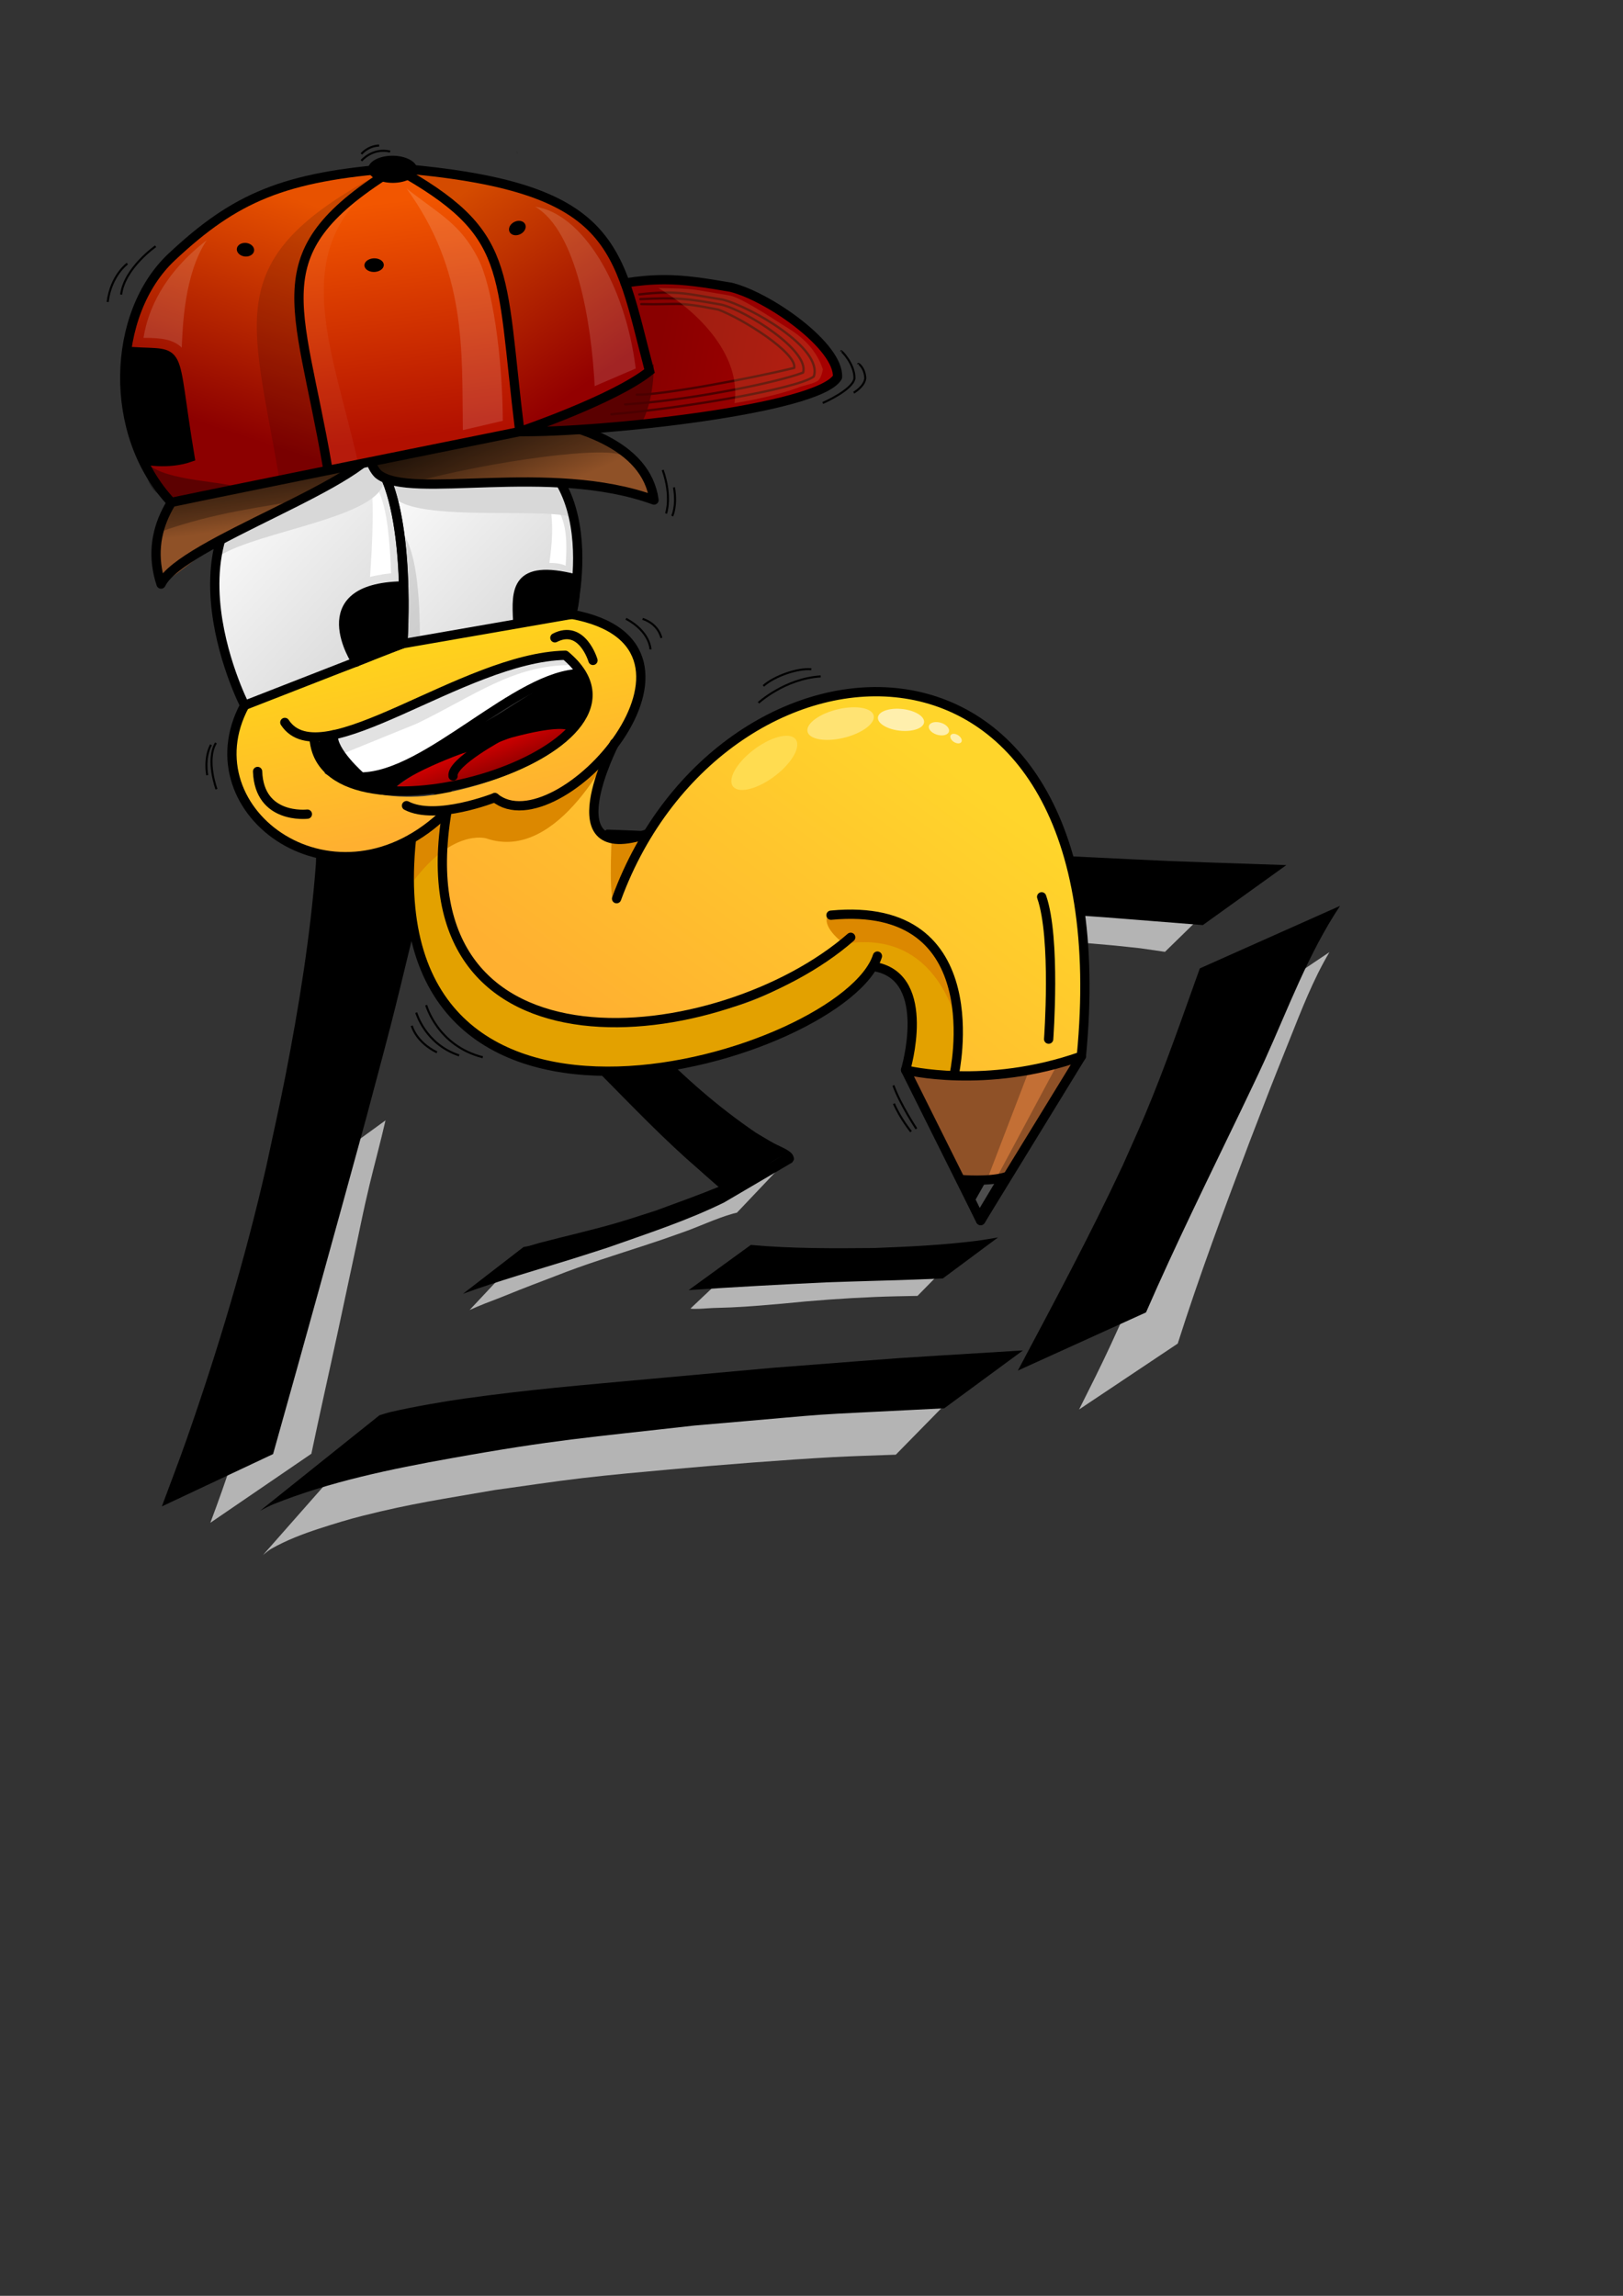 <?xml version="1.0" encoding="UTF-8" standalone="no"?>
<!-- Created with Inkscape (http://www.inkscape.org/) -->

<svg
   xmlns:dc="http://purl.org/dc/elements/1.1/"
   xmlns:cc="http://creativecommons.org/ns#"
   xmlns:rdf="http://www.w3.org/1999/02/22-rdf-syntax-ns#"
   xmlns:svg="http://www.w3.org/2000/svg"
   xmlns="http://www.w3.org/2000/svg"
   xmlns:xlink="http://www.w3.org/1999/xlink"
   xmlns:sodipodi="http://sodipodi.sourceforge.net/DTD/sodipodi-0.dtd"
   xmlns:inkscape="http://www.inkscape.org/namespaces/inkscape"
   width="210mm"
   height="297mm"
   viewBox="0 0 210 297"
   version="1.1"
   id="svg8"
   inkscape:version="0.92.5 (2060ec1f9f, 2020-04-08)"
   sodipodi:docname="diary-worm.svg">
  <rect x="0" y="0" width="210" height="297" fill="#333333" stroke="none"/>
  <defs
     id="defs2">
    <linearGradient
       id="linearGradient1883"
       inkscape:collect="always">
      <stop
         id="stop1879"
         offset="0"
         style="stop-color:#ffb030;stop-opacity:1" />
      <stop
         id="stop1881"
         offset="1"
         style="stop-color:#ffd52b;stop-opacity:1" />
    </linearGradient>
    <linearGradient
       inkscape:collect="always"
       id="linearGradient1456">
      <stop
         style="stop-color:#b20000;stop-opacity:1;"
         offset="0"
         id="stop1452" />
      <stop
         style="stop-color:#890000;stop-opacity:1"
         offset="1"
         id="stop1454" />
    </linearGradient>
    <linearGradient
       id="linearGradient1442"
       inkscape:collect="always">
      <stop
         id="stop1438"
         offset="0"
         style="stop-color:#f25600;stop-opacity:1" />
      <stop
         id="stop1440"
         offset="1"
         style="stop-color:#b21000;stop-opacity:1" />
    </linearGradient>
    <linearGradient
       id="linearGradient1436"
       inkscape:collect="always">
      <stop
         id="stop1432"
         offset="0"
         style="stop-color:#d44b00;stop-opacity:1" />
      <stop
         id="stop1434"
         offset="1"
         style="stop-color:#930000;stop-opacity:1" />
    </linearGradient>
    <linearGradient
       id="linearGradient1413"
       inkscape:collect="always">
      <stop
         id="stop1409"
         offset="0"
         style="stop-color:#2d1a0c;stop-opacity:1" />
      <stop
         id="stop1411"
         offset="1"
         style="stop-color:#8f5127;stop-opacity:1" />
    </linearGradient>
    <linearGradient
       inkscape:collect="always"
       id="linearGradient1354">
      <stop
         style="stop-color:#e85200;stop-opacity:1"
         offset="0"
         id="stop1350" />
      <stop
         style="stop-color:#8c0000;stop-opacity:1"
         offset="1"
         id="stop1352" />
    </linearGradient>
    <linearGradient
       inkscape:collect="always"
       id="linearGradient1322">
      <stop
         style="stop-color:#ffb030;stop-opacity:1"
         offset="0"
         id="stop1318" />
      <stop
         style="stop-color:#ffd21c;stop-opacity:1"
         offset="1"
         id="stop1320" />
    </linearGradient>
    <linearGradient
       inkscape:collect="always"
       id="linearGradient1314">
      <stop
         style="stop-color:#d40000;stop-opacity:1;"
         offset="0"
         id="stop1310" />
      <stop
         style="stop-color:#8c0000;stop-opacity:1"
         offset="1"
         id="stop1312" />
    </linearGradient>
    <linearGradient
       id="linearGradient1308"
       inkscape:collect="always">
      <stop
         id="stop1304"
         offset="0"
         style="stop-color:#ffffff;stop-opacity:1" />
      <stop
         id="stop1306"
         offset="1"
         style="stop-color:#dcdcdc;stop-opacity:1" />
    </linearGradient>
    <linearGradient
       inkscape:collect="always"
       id="linearGradient1286">
      <stop
         style="stop-color:#ffffff;stop-opacity:1"
         offset="0"
         id="stop1282" />
      <stop
         style="stop-color:#dcdcdc;stop-opacity:1"
         offset="1"
         id="stop1284" />
    </linearGradient>
    <linearGradient
       inkscape:collect="always"
       xlink:href="#linearGradient1308"
       id="linearGradient1288"
       x1="185.021"
       y1="226.829"
       x2="261.727"
       y2="296.767"
       gradientUnits="userSpaceOnUse" />
    <linearGradient
       inkscape:collect="always"
       xlink:href="#linearGradient1286"
       id="linearGradient1296"
       x1="106.1"
       y1="235.2"
       x2="185.095"
       y2="307.379"
       gradientUnits="userSpaceOnUse" />
    <linearGradient
       inkscape:collect="always"
       xlink:href="#linearGradient1314"
       id="linearGradient1316"
       x1="245.341"
       y1="359.602"
       x2="251.247"
       y2="375.356"
       gradientUnits="userSpaceOnUse" />
    <linearGradient
       inkscape:collect="always"
       xlink:href="#linearGradient1883"
       id="linearGradient1324"
       x1="299.218"
       y1="505.749"
       x2="420.546"
       y2="342.067"
       gradientUnits="userSpaceOnUse" />
    <linearGradient
       inkscape:collect="always"
       xlink:href="#linearGradient1322"
       id="linearGradient1332"
       x1="256.484"
       y1="393.167"
       x2="237.221"
       y2="309.121"
       gradientUnits="userSpaceOnUse" />
    <linearGradient
       inkscape:collect="always"
       xlink:href="#linearGradient1413"
       id="linearGradient1340"
       x1="65.486"
       y1="52.829"
       x2="70.372"
       y2="63.851"
       gradientUnits="userSpaceOnUse" />
    <linearGradient
       inkscape:collect="always"
       xlink:href="#linearGradient1413"
       id="linearGradient1348"
       x1="30.372"
       y1="59.908"
       x2="31.489"
       y2="68.41"
       gradientUnits="userSpaceOnUse" />
    <linearGradient
       inkscape:collect="always"
       xlink:href="#linearGradient1354"
       id="linearGradient1356"
       x1="41.471"
       y1="26.773"
       x2="31.76"
       y2="56.626"
       gradientUnits="userSpaceOnUse" />
    <linearGradient
       inkscape:collect="always"
       xlink:href="#linearGradient1442"
       id="linearGradient1364"
       x1="192.243"
       y1="98.161"
       x2="206.525"
       y2="212.81"
       gradientUnits="userSpaceOnUse" />
    <linearGradient
       inkscape:collect="always"
       xlink:href="#linearGradient1436"
       id="linearGradient1372"
       x1="221.949"
       y1="96.749"
       x2="285.193"
       y2="188.104"
       gradientUnits="userSpaceOnUse" />
    <linearGradient
       inkscape:collect="always"
       xlink:href="#linearGradient1456"
       id="linearGradient1458"
       x1="115.77"
       y1="50.074"
       x2="85.28"
       y2="44.605"
       gradientUnits="userSpaceOnUse" />
  </defs>
  <sodipodi:namedview
     id="base"
     pagecolor="#ffffff"
     bordercolor="#666666"
     borderopacity="1.0"
     inkscape:pageopacity="0.0"
     inkscape:pageshadow="2"
     inkscape:zoom="0.70710678"
     inkscape:cx="112.36523"
     inkscape:cy="561.98773"
     inkscape:document-units="mm"
     inkscape:current-layer="layer9"
     showgrid="false"
     inkscape:window-width="1848"
     inkscape:window-height="1016"
     inkscape:window-x="72"
     inkscape:window-y="27"
     inkscape:window-maximized="1"
     showguides="false" />
  <g
     inkscape:groupmode="layer"
     id="layer9"
     inkscape:label="Console shading">
    <path
       style="fill:#b4b4b4;fill-opacity:1;fill-rule:nonzero;stroke:none;stroke-width:1.2;stroke-linecap:round;stroke-linejoin:round;stroke-miterlimit:4;stroke-dasharray:none;stroke-opacity:0.584"
       id="path5087"
       d="m 66.089,163.789 c 1.591,-0.222 3.116,-0.786 4.64,-1.269 3.657,-1.16 0.922,-0.276 4.949,-1.592 4.001,-1.36 8.025,-2.662 11.988,-4.131 2.068,-0.767 2.722,-1.055 4.705,-1.872 1.992,-0.807 3.877,-1.853 5.856,-2.688 0.73,-0.308 0.967,-0.377 1.682,-0.62 0.203,-0.06 0.406,-0.121 0.609,-0.181 0,0 -5.17,5.447 -5.17,5.447 v 0 c -0.167,0.039 -0.335,0.078 -0.502,0.116 -2.306,0.662 -4.464,1.726 -6.731,2.504 -2.057,0.726 -2.24,0.802 -4.403,1.514 -4,1.316 -8.034,2.542 -11.949,4.101 -0.966,0.369 -1.935,0.734 -2.899,1.108 -3.332,1.293 -1.574,0.635 -4.548,1.802 -0.53,0.208 -1.064,0.403 -1.593,0.613 -0.889,0.354 -1.192,0.492 -1.962,0.83 0,0 5.327,-5.682 5.327,-5.682 z"
       inkscape:connector-curvature="0" />
    <path
       style="fill:#b4b4b4;fill-opacity:1;fill-rule:nonzero;stroke:none;stroke-width:1.2;stroke-linecap:round;stroke-linejoin:round;stroke-miterlimit:4;stroke-dasharray:none;stroke-opacity:0.584"
       id="path5093"
       d="m 95.038,163.894 c 1.298,0.481 2.703,0.632 4.071,0.752 2.762,0.242 2.967,0.183 5.945,0.217 5.069,-0.077 10.135,-0.47 15.163,-1.119 0.911,-0.117 1.817,-0.267 2.725,-0.401 0,0 -4.226,4.3 -4.226,4.3 v 0 c -1.85,0.036 -3.602,0.063 -5.459,0.139 -3.992,0.165 -7.98,0.45 -11.954,0.86 -2.905,0.243 -3.928,0.358 -6.716,0.493 -0.753,0.037 -1.506,0.04 -2.259,0.073 -1.13,0.05 -1.618,0.132 -2.626,0.113 -0.123,-0.002 -0.244,-0.023 -0.367,-0.034 0,0 5.704,-5.395 5.704,-5.395 z"
       inkscape:connector-curvature="0" />
    <path
       style="fill:#b4b4b4;fill-opacity:1;fill-rule:nonzero;stroke:none;stroke-width:1.2;stroke-linecap:round;stroke-linejoin:round;stroke-miterlimit:4;stroke-dasharray:none;stroke-opacity:0.584"
       id="path5119"
       d="m 46.036,187.546 c 0.945,-0.17 1.897,-0.301 2.842,-0.469 1.026,-0.182 2.04,-0.432 3.072,-0.575 3.339,-0.463 7.936,-0.752 11.155,-0.944 2.804,-0.167 5.611,-0.294 8.416,-0.441 14.362,-0.523 28.718,-1.622 42.974,-3.464 3.046,-0.394 6.079,-0.879 9.119,-1.318 0,0 -7.704,7.851 -7.704,7.851 v 0 c -2.714,0.106 -5.43,0.172 -8.142,0.319 -6.26,0.34 -14.899,1.026 -21.055,1.587 -3.808,0.347 -7.617,0.683 -11.414,1.129 -3.753,0.441 -7.489,1.019 -11.234,1.529 -6.669,1.163 -10.747,1.728 -17.134,3.339 -1.89,0.477 -3.755,1.052 -5.609,1.654 -2.122,0.689 -4.275,1.508 -6.225,2.619 -0.384,0.219 -0.707,0.532 -1.061,0.798 0,0 12,-13.613 12,-13.613 z"
       inkscape:connector-curvature="0" />
    <path
       style="fill:#b4b4b4;fill-opacity:1;fill-rule:nonzero;stroke:none;stroke-width:1.2;stroke-linecap:round;stroke-linejoin:round;stroke-miterlimit:4;stroke-dasharray:none;stroke-opacity:0.584"
       id="path5129"
       d="m 172.015,123.176 c -2.138,3.606 -3.637,7.533 -5.19,11.411 -2.861,7.149 -2.273,5.695 -5.171,13.203 -3.255,8.613 -6.476,17.247 -9.267,26.023 0,0 -12.764,8.525 -12.764,8.525 v 0 c 1.481,-2.961 2.688,-5.329 4.105,-8.385 2.91,-6.277 5.554,-12.678 7.714,-19.255 0.671,-2.165 1.388,-4.316 2.012,-6.494 1.403,-4.897 2.443,-9.888 3.42,-14.884 0,0 15.141,-10.144 15.141,-10.144 z"
       inkscape:connector-curvature="0" />
    <path
       style="fill:#b4b4b4;fill-opacity:1;fill-rule:nonzero;stroke:none;stroke-width:1.2;stroke-linecap:round;stroke-linejoin:round;stroke-miterlimit:4;stroke-dasharray:none;stroke-opacity:0.584"
       id="path5135"
       d="m 49.879,144.939 c -0.169,0.71 -0.331,1.422 -0.506,2.13 -0.844,3.413 -1.275,4.887 -2.094,8.509 -0.404,1.787 -0.762,3.584 -1.143,5.376 -1.476,6.934 -0.917,4.316 -2.392,11.189 -1.142,5.309 -2.346,10.605 -3.455,15.922 0,0 -13.072,8.932 -13.072,8.932 v 0 c 2.096,-5.593 4.03,-11.251 5.345,-17.087 1.058,-4.869 1.394,-6.052 2.151,-10.953 0.608,-3.939 1.158,-8.01 0.858,-12.009 -0.036,-0.482 -0.169,-0.953 -0.253,-1.429 0,0 14.562,-10.58 14.562,-10.58 z"
       inkscape:connector-curvature="0" />
    <path
       style="fill:#b4b4b4;fill-opacity:1;fill-rule:nonzero;stroke:none;stroke-width:1.2;stroke-linecap:round;stroke-linejoin:round;stroke-miterlimit:4;stroke-dasharray:none;stroke-opacity:0.584"
       id="path5141"
       d="m 140.012,115.318 c 0.162,0.091 0.316,0.196 0.485,0.272 0.926,0.421 1.654,0.628 2.669,0.918 1.75,0.5 3.596,0.98 5.379,1.313 1.135,0.212 2.282,0.354 3.423,0.531 1.116,0.104 2.232,0.207 3.347,0.311 0,0 -4.578,4.472 -4.578,4.472 v 0 c -1.067,-0.154 -2.134,-0.308 -3.202,-0.463 -1.199,-0.126 -2.397,-0.265 -3.597,-0.378 -3.488,-0.328 -6.989,-0.578 -10.489,-0.705 0,0 6.562,-6.271 6.562,-6.271 z"
       inkscape:connector-curvature="0" />
  </g>
  <g
     inkscape:groupmode="layer"
     id="layer8"
     inkscape:label="Console">
    <path
       style="fill:#000000;fill-opacity:1;fill-rule:nonzero;stroke:none;stroke-width:1.2;stroke-linecap:round;stroke-linejoin:round;stroke-miterlimit:4;stroke-dasharray:none;stroke-opacity:0.584"
       id="path4968"
       d="m 67.734,161.324 c 0.242,-0.048 0.488,-0.082 0.727,-0.143 0.456,-0.118 0.902,-0.276 1.358,-0.396 3.475,-0.911 6.973,-1.686 10.42,-2.712 1.536,-0.457 3.056,-0.968 4.584,-1.452 5.529,-2.041 11.222,-3.992 16.294,-7.053 -2.556,1.46 -5.112,2.918 -7.667,4.379 -0.065,0.037 0.125,-0.126 0.197,-0.106 0.071,0.02 0.18,0.173 0.109,0.193 -0.112,0.032 -0.228,-0.064 -0.322,-0.133 -0.391,-0.288 -0.753,-0.613 -1.12,-0.931 -0.654,-0.566 -1.296,-1.145 -1.944,-1.718 -4.44,-3.833 -8.497,-8.073 -12.615,-12.241 -3.277,-3.317 -2.865,-2.895 -5.964,-5.984 -0.735,-0.713 -1.471,-1.426 -2.206,-2.139 0,0 7.376,-4.475 7.376,-4.475 v 0 c 0.628,0.777 1.256,1.554 1.884,2.332 2.107,2.499 3.154,3.81 5.479,6.245 4.095,4.287 8.576,8.199 13.477,11.543 0.788,0.463 1.564,0.948 2.365,1.389 0.489,0.269 1.819,0.772 2.282,1.314 0.163,0.191 0.271,0.447 0.283,0.697 0.008,0.169 -0.152,0.302 -0.228,0.454 -2.936,1.723 -5.872,3.446 -8.808,5.169 -4.821,2.371 -9.959,4.031 -15.011,5.822 -1.556,0.498 -3.109,1.007 -4.669,1.493 -4.715,1.467 -9.471,2.812 -14.114,4.503 0,0 7.835,-6.049 7.835,-6.049 z"
       inkscape:connector-curvature="0" />
    <path
       style="fill:#000000;fill-opacity:1;fill-rule:nonzero;stroke:none;stroke-width:1.2;stroke-linecap:round;stroke-linejoin:round;stroke-miterlimit:4;stroke-dasharray:none;stroke-opacity:0.584"
       id="path4972"
       d="m 97.149,161.05 c 5.292,0.487 10.618,0.448 15.926,0.403 4.486,-0.17 8.983,-0.38 13.44,-0.953 0.877,-0.113 1.746,-0.28 2.62,-0.42 0,0 -7.146,5.31 -7.146,5.31 v 0 c -4.993,0.226 -9.989,0.321 -14.984,0.5 -5.971,0.281 -11.941,0.603 -17.905,1.009 0,0 8.05,-5.848 8.05,-5.848 z"
       inkscape:connector-curvature="0" />
    <path
       style="fill:#000000;fill-opacity:1;fill-rule:nonzero;stroke:none;stroke-width:1.2;stroke-linecap:round;stroke-linejoin:round;stroke-miterlimit:4;stroke-dasharray:none;stroke-opacity:0.584"
       id="path5010"
       d="m 58.58,101.508 c -0.115,0.586 -0.193,1.18 -0.344,1.757 -0.898,3.441 -2.04,6.816 -2.942,10.256 -1.661,6.337 -3.091,12.733 -4.726,19.076 -1.046,4.056 -2.144,8.099 -3.217,12.148 -3.96,14.467 -7.955,28.924 -12.017,43.362 0,0 -14.393,6.771 -14.393,6.771 v 0 c 1.068,-2.891 2.184,-5.764 3.203,-8.673 4.049,-11.562 7.568,-23.313 10.299,-35.259 0.829,-3.919 1.721,-7.826 2.488,-11.758 1.758,-9.008 3.236,-18.177 3.936,-27.339 0.034,-0.444 0.024,-0.89 0.036,-1.335 0,0 17.678,-9.007 17.678,-9.007 z"
       inkscape:connector-curvature="0" />
    <path
       style="fill:#000000;fill-opacity:1;fill-rule:nonzero;stroke:none;stroke-width:1.2;stroke-linecap:round;stroke-linejoin:round;stroke-miterlimit:4;stroke-dasharray:none;stroke-opacity:0.584"
       id="path5018"
       d="m 49.1,183.086 c 0.48,-0.14 0.953,-0.304 1.44,-0.419 2.771,-0.652 7.066,-1.393 9.52,-1.735 8.689,-1.212 15.119,-1.72 24.101,-2.55 5.256,-0.485 10.514,-0.954 15.771,-1.431 21.773,-1.668 10.964,-0.92 32.429,-2.253 0,0 -10.186,7.489 -10.186,7.489 v 0 c -21.23,1.096 -10.463,0.365 -32.297,2.226 -13.854,1.574 -18.001,1.813 -31.548,4.242 -7.702,1.381 -15.664,3.012 -22.972,5.947 -0.586,0.235 -1.134,0.556 -1.7,0.835 0,0 15.442,-12.352 15.442,-12.352 z"
       inkscape:connector-curvature="0" />
    <path
       style="fill:#000000;fill-opacity:1;fill-rule:nonzero;stroke:none;stroke-width:1.2;stroke-linecap:round;stroke-linejoin:round;stroke-miterlimit:4;stroke-dasharray:none;stroke-opacity:0.584"
       d="m 78.5,107.318 c 13.202,0.437 26.375,1.572 39.559,2.366 5.617,0.338 11.237,0.613 16.855,0.919 21.627,1.036 11.118,0.607 31.527,1.312 0,0 -10.804,7.758 -10.804,7.758 v 0 c -19.508,-1.533 -9.338,-0.84 -30.514,-2.022 -5.757,-0.2 -11.512,-0.499 -17.272,-0.599 -10.515,-0.183 -19.41,-0.046 -29.789,0.512 -4.355,0.234 -9.069,0.637 -13.449,1.258 -0.636,0.09 -1.261,0.243 -1.892,0.364 0,0 15.781,-11.868 15.781,-11.868 z"
       inkscape:connector-curvature="0"
       id="path5026" />
    <path
       style="fill:#000000;fill-opacity:1;fill-rule:nonzero;stroke:none;stroke-width:1.2;stroke-linecap:round;stroke-linejoin:round;stroke-miterlimit:4;stroke-dasharray:none;stroke-opacity:0.584"
       id="path5036"
       d="m 173.391,117.186 c -4.128,6.2 -6.701,13.259 -9.763,20.005 -1.008,2.22 -2.085,4.407 -3.128,6.611 -4.153,8.623 -8.391,17.204 -12.217,25.979 0,0 -16.586,7.528 -16.586,7.528 v 0 c 4.664,-8.78 9.367,-17.545 13.579,-26.555 0.942,-2.137 1.916,-4.259 2.825,-6.41 2.644,-6.258 4.845,-12.681 7.144,-19.068 0,0 18.147,-8.089 18.147,-8.089 z"
       inkscape:connector-curvature="0" />
  </g>
  <g
     inkscape:groupmode="layer"
     id="layer2"
     inkscape:label="Color"
     style="display:inline">
    <path
       style="fill:url(#linearGradient1324);fill-opacity:1;stroke-width:3.891;stroke-linecap:round;stroke-linejoin:round;stroke-miterlimit:4;stroke-dasharray:none"
       d="m 467.306,520.953 c 1.6,-6.459 1.851,-22.737 0.304,-31.246 -4.847,-26.677 -24.49,-37.346 -40.758,-41.409 -19.124,17.656 -8.824,12.714 -20.345,19.123 -116.66,64.899 -210.047,22.781 -187.926,-70.756 l 8.673,-1.701 c 2.47,-0.467 6.965,-1.836 10.211,-2.82 l 4.521,-2.159 3.137,2.981 c 2.264,1.399 6.065,1.101 9.668,1.091 10.547,-0.03 22.921,-7.293 34.49,-18.004 1.96,-1.815 7.883,-6.849 7.683,-6.198 -4.151,13.518 -8.488,32.393 -3.355,37.678 26.219,9.668 26.576,-4.914 34.751,-15.605 23.482,-29.475 57.162,-48.525 89.711,-52.549 9.557,-1.181 24.465,-0.028 33.128,2.155 10.31,2.598 25.04,9.53 32.913,15.179 36.953,26.512 49.11,91.023 46.159,152.975 l -1.451,6.754 c -20.213,5.297 -36.901,8.71 -54.802,8.941 -1.9,-0.013 -7.231,-2.2 -6.714,-4.428 z"
       id="path4947"
       inkscape:connector-curvature="0"
       transform="scale(0.265)"
       sodipodi:nodetypes="cscsccccccssccssscccc"
       inkscape:export-xdpi="96"
       inkscape:export-ydpi="96" />
    <path
       style="fill:#e3a100;fill-opacity:1;stroke-width:3.891;stroke-linecap:round;stroke-linejoin:round;stroke-miterlimit:4;stroke-dasharray:none"
       d="m 222.211,497.452 c -23.115,-32.93 -22.874,-57.625 -19.902,-86.176 2.388,-5.49 10.456,-7.692 15.012,-10.176 -0.495,11.592 -2.4,26.449 -0.389,38.445 2.798,15.801 11.569,29.823 21.794,40.078 21.078,21.139 53.959,24.523 97.064,16.11 40.526,-3.522 69.238,-27.62 91.06,-47.436 5.859,3.053 17.495,1.491 15.718,4.712 -29.39,53.252 -107.462,67.254 -123.01,69.278 -30.367,2.321 -61.97,1.003 -97.349,-24.835 z"
       id="path4989"
       inkscape:connector-curvature="0"
       transform="scale(0.265)"
       sodipodi:nodetypes="ccccsccscc"
       inkscape:export-xdpi="96"
       inkscape:export-ydpi="96" />
    <path
       style="fill:#e3a100;fill-opacity:1;stroke-width:3.891;stroke-linecap:round;stroke-linejoin:round;stroke-miterlimit:4;stroke-dasharray:none"
       d="m 442.865,523.166 c 8.644,-39.977 -2.79,-46.459 -16.231,-51.165 4.191,-4.979 7.689,-17.164 10.16,-22.173 6.984,3.434 21.807,13.733 25.065,20.076 5.945,17.588 6.877,40.155 4.764,55.571 -9.606,-2.915 -14.163,-2.481 -23.758,-2.308 z"
       id="path4991"
       inkscape:connector-curvature="0"
       transform="scale(0.265)"
       sodipodi:nodetypes="cccccc"
       inkscape:export-xdpi="96"
       inkscape:export-ydpi="96" />
    <path
       style="fill:#8f5127;fill-opacity:1;stroke-width:1.945;stroke-linecap:round;stroke-linejoin:round;stroke-miterlimit:4;stroke-dasharray:none"
       d="m 442.865,523.166 c 28.145,4.68 60.164,0.726 85.957,-6.726 -15.656,25.626 -23.184,36.714 -36.823,58.952 -7.168,1.263 -15.128,1.228 -22.162,1.33 -5.426,-11.158 -18.636,-41.516 -26.972,-53.556 z"
       id="path4993"
       inkscape:connector-curvature="0"
       transform="scale(0.265)"
       sodipodi:nodetypes="ccccc"
       inkscape:export-xdpi="96"
       inkscape:export-ydpi="96" />
    <path
       style="display:inline;fill:#000000;stroke:#000000;stroke-width:0;stroke-linecap:butt;stroke-linejoin:miter;stroke-miterlimit:4;stroke-dasharray:none;stroke-opacity:1"
       d="m 125.081,152.893 0.681,3.008 0.991,1.049 2.631,-4.206 z"
       id="path4995-7-9"
       inkscape:connector-curvature="0"
       sodipodi:nodetypes="ccccc"
       inkscape:export-xdpi="96"
       inkscape:export-ydpi="96" />
    <path
       style="display:inline;fill:#c36f35;fill-opacity:1;stroke:#000000;stroke-width:0;stroke-linecap:butt;stroke-linejoin:miter;stroke-miterlimit:4;stroke-dasharray:none;stroke-opacity:1"
       d="m 133.093,138.613 -5.305,13.82 0.854,0.504 8.078,-15.084 z"
       id="path4995"
       inkscape:connector-curvature="0"
       sodipodi:nodetypes="ccccc"
       inkscape:export-xdpi="96"
       inkscape:export-ydpi="96" />
    <path
       style="display:none;fill:#4d2d14;fill-opacity:0.436;stroke-width:0.457;stroke-linecap:round;stroke-linejoin:round;stroke-miterlimit:4;stroke-dasharray:none"
       d="m 117.175,138.043 c 7.447,0.976 15.918,0.151 22.743,-1.402 -4.142,5.342 2.506,-2.574 -1.102,2.062 -9.569,2.661 -13.726,1.819 -20.35,1.424 -1.436,-2.326 0.915,0.426 -1.291,-2.084 z"
       id="path4993-2"
       inkscape:connector-curvature="0"
       sodipodi:nodetypes="ccccc" />
    <path
       style="display:inline;fill:#4d4d4d;stroke:#000000;stroke-width:0;stroke-linecap:butt;stroke-linejoin:miter;stroke-miterlimit:4;stroke-dasharray:none;stroke-opacity:1"
       d="m 127.788,152.433 -1.957,3.467 0.786,0.623 2.528,-4.223 z"
       id="path4995-7"
       inkscape:connector-curvature="0"
       sodipodi:nodetypes="ccccc"
       inkscape:export-xdpi="96"
       inkscape:export-ydpi="96" />
    <path
       style="fill:url(#linearGradient1316);fill-opacity:1;stroke-width:0;stroke-linecap:round;stroke-linejoin:round;stroke-miterlimit:4;stroke-dasharray:none"
       d="m 251.814,358.977 c 9.749,-2.496 23.638,-4.869 28.186,-2.662 -7.223,15.209 -61.087,29.502 -89.464,30.223 18.18,-16.076 46.429,-23.152 61.278,-27.561 z"
       id="path5044"
       inkscape:connector-curvature="0"
       transform="scale(0.265)"
       sodipodi:nodetypes="cccc"
       inkscape:export-xdpi="96"
       inkscape:export-ydpi="96" />
    <path
       style="display:inline;fill:#000000;fill-opacity:1;stroke-width:0;stroke-linecap:round;stroke-linejoin:round;stroke-miterlimit:4;stroke-dasharray:none"
       d="m 153.571,360.734 c 1.121,-0.676 5.75,0.423 7.533,0.234 5.598,-1.105 9.919,17.774 15.503,18.944 11.631,-2.581 41.03,-17.365 55.799,-25.485 17.255,-7.369 33.376,-24.027 51.88,-25.122 5.03,5.529 -0.256,21.38 -4.286,27.009 -7.574,-2.078 -18.018,-0.955 -23.622,0.227 -19.328,11.531 -54.319,12.6 -65.843,29.997 -16.233,-4.141 -35.469,-9.263 -36.964,-25.804 z"
       id="path5046"
       inkscape:connector-curvature="0"
       transform="scale(0.265)"
       sodipodi:nodetypes="ccccccccc"
       inkscape:export-xdpi="96"
       inkscape:export-ydpi="96" />
    <path
       style="fill:#ffffff;fill-opacity:1;stroke-width:0;stroke-linecap:round;stroke-linejoin:round;stroke-miterlimit:4;stroke-dasharray:none"
       d="m 176.607,379.913 c -1.69,-1.603 -10.761,-14.631 -12.121,-19.149 16.317,-4.189 31.528,-12.775 46.598,-19.739 23.792,-10.784 30.117,-12.473 41.759,-15.997 7.439,-2.155 15.956,-4.64 23.586,-4.651 1.132,0.977 6.89,7.855 7.857,8.929 -9.306,4.27 -10.168,-0.726 -19.292,4.095 -11.623,6.185 -48.785,32.269 -59.576,37.591 -5.495,2.211 -28.811,8.921 -28.811,8.921 z"
       id="path5048"
       inkscape:connector-curvature="0"
       transform="scale(0.265)"
       sodipodi:nodetypes="ccccccccc"
       inkscape:export-xdpi="96"
       inkscape:export-ydpi="96" />
    <path
       style="fill:url(#linearGradient1288);fill-opacity:1;fill-rule:nonzero;stroke-width:0.257"
       d="m 185.021,226.829 c 15.681,-13.606 45.493,-13.491 66.374,-10.191 44.47,18.894 29.046,70.261 28.093,83.703 -35.975,5.419 -56.726,9.483 -82.475,14.346 -19.852,-45.63 -23.078,-66.857 -11.991,-87.858 z"
       id="path874"
       inkscape:connector-curvature="0"
       transform="scale(0.265)"
       sodipodi:nodetypes="ccccc"
       inkscape:export-xdpi="96"
       inkscape:export-ydpi="96" />
    <path
       style="fill:url(#linearGradient1332);fill-opacity:1;stroke-width:0;stroke-linecap:round;stroke-linejoin:round;stroke-miterlimit:4;stroke-dasharray:none"
       d="m 119.653,344.879 c 25,-10.641 57.243,-17.707 77.359,-30.193 27.846,-3.421 58.051,-9.953 82.475,-14.346 27.495,9.593 32.925,19.253 33.29,30.85 -5.924,30.059 -12.925,49.585 -56.293,61.977 -7.575,-0.075 -12.811,-3.121 -19.018,-1.024 -8.673,4.281 -17.345,0.735 -18.885,4.522 -48.787,47.469 -123.117,4.107 -98.929,-51.786 z m 87.122,43.78 c 29.235,-2.849 89.787,-23.557 81.102,-55.01 -3.022,-6.946 -5.262,-13.616 -11.449,-13.272 -36.709,3.965 -81.226,27.913 -113.393,38.929 -14.4,2.973 -6.697,8.179 -4.377,18.307 16.241,10.055 32.952,12.195 48.116,11.046 z"
       id="path5050"
       inkscape:connector-curvature="0"
       transform="scale(0.265)"
       sodipodi:nodetypes="cccccccccccccc"
       inkscape:export-xdpi="96"
       inkscape:export-ydpi="96" />
    <path
       style="fill:url(#linearGradient1296);fill-opacity:1;stroke-width:0.257"
       d="m 104.54,291.997 c 1.95,-37.941 15.965,-68.727 65.574,-75.86 29.606,-0.824 24.121,70.096 26.898,98.55 -17.685,6.743 -58.407,19.781 -75.992,29.555 -9.631,-4.666 -13.878,-34.279 -16.48,-52.245 z"
       id="path870"
       inkscape:connector-curvature="0"
       transform="scale(0.265)"
       sodipodi:nodetypes="ccccc"
       inkscape:export-xdpi="96"
       inkscape:export-ydpi="96" />
    <path
       style="fill:#ffffff;fill-opacity:1;stroke:none;stroke-width:0.267px;stroke-linecap:butt;stroke-linejoin:miter;stroke-opacity:1"
       d="m 47.847,61.81 c 0.641,2.175 0.353,8.285 0.031,12.822 0,0 1.363,-0.348 2.72,-0.465 -0.247,-6.645 -0.855,-10.349 -2.751,-12.357 z"
       id="path1639"
       inkscape:connector-curvature="0"
       sodipodi:nodetypes="cccc"
       inkscape:export-xdpi="96"
       inkscape:export-ydpi="96" />
    <path
       style="display:inline;fill:#ffffff;fill-opacity:1;stroke:none;stroke-width:0.246px;stroke-linecap:butt;stroke-linejoin:miter;stroke-opacity:1"
       d="m 70.897,64.044 c 0.922,3.519 0.445,6.858 0.185,8.791 0,0 1.283,-0.069 2.102,0.352 0.354,-4.764 -0.221,-6.639 -2.286,-9.143 z"
       id="path1639-2"
       inkscape:connector-curvature="0"
       sodipodi:nodetypes="cccc"
       inkscape:export-xdpi="96"
       inkscape:export-ydpi="96" />
    <path
       style="fill:#d8d8d8;fill-opacity:1;stroke:none;stroke-width:0.265px;stroke-linecap:butt;stroke-linejoin:miter;stroke-opacity:1"
       d="m 28.718,69.687 -0.342,2.234 c 5.145,-3.274 21.185,-5.024 21.294,-9.849 l -1.94,-2.438 z"
       id="path1615"
       inkscape:connector-curvature="0"
       sodipodi:nodetypes="ccccc"
       inkscape:export-xdpi="96"
       inkscape:export-ydpi="96" />
    <path
       style="fill:#dc8800;fill-opacity:1;stroke:none;stroke-width:1.2;stroke-linecap:round;stroke-linejoin:round;stroke-miterlimit:4;stroke-dasharray:none;stroke-opacity:1"
       d="m 53.528,108.817 -0.586,5.929 c 5.393,-7.704 9.979,-6.286 9.979,-6.286 9.534,3.274 16.592,-12.313 16.592,-12.313 0,0 -9.853,11.37 -15.487,7.036 l -6.193,1.768 z"
       id="path1388"
       inkscape:connector-curvature="0"
       sodipodi:nodetypes="ccccccc"
       inkscape:export-xdpi="96"
       inkscape:export-ydpi="96" />
    <path
       style="fill:#dc8800;fill-opacity:1;stroke:none;stroke-width:0.265px;stroke-linecap:butt;stroke-linejoin:miter;stroke-opacity:1"
       d="m 79.78,116.259 c -1.158,2.213 -0.627,-8.048 -0.627,-8.048 l 3.819,-2.7e-4"
       id="path1390"
       inkscape:connector-curvature="0"
       sodipodi:nodetypes="ccc"
       inkscape:export-xdpi="96"
       inkscape:export-ydpi="96" />
    <path
       style="fill:#dc8800;fill-opacity:1;stroke:none;stroke-width:0.265px;stroke-linecap:butt;stroke-linejoin:miter;stroke-opacity:1"
       d="m 107.521,118.394 c 0.864,-1.006 -2.74,0.251 1.694,3.715 10.14,-1.698 13.733,6.49 14.823,10.936 -1.26,-12.529 -7.223,-15.127 -16.518,-14.651 z"
       id="path1407"
       inkscape:connector-curvature="0"
       sodipodi:nodetypes="cccc"
       inkscape:export-xdpi="96"
       inkscape:export-ydpi="96" />
    <path
       style="display:inline;fill:#e2e2e2;fill-opacity:1;stroke-width:0;stroke-linecap:round;stroke-linejoin:round;stroke-miterlimit:4;stroke-dasharray:none"
       d="m 44.511,97.443 c -0.447,-0.424 -0.631,-0.795 -0.991,-1.991 4.317,-1.108 8.342,-3.38 12.329,-5.223 6.295,-2.853 7.969,-3.3 11.049,-4.232 1.968,-0.57 4.222,-1.228 6.24,-1.231 0.299,0.259 0.5,0.987 0.756,1.271 -7.542,-0.007 -12.54,3.997 -19.954,7.568 -1.454,0.585 -9.429,3.838 -9.429,3.838 z"
       id="path5048-9"
       inkscape:connector-curvature="0"
       sodipodi:nodetypes="cccccccc"
       inkscape:export-xdpi="96"
       inkscape:export-ydpi="96" />
    <path
       style="display:inline;fill:#d8d8d8;fill-opacity:1;stroke:none;stroke-width:0.265px;stroke-linecap:butt;stroke-linejoin:miter;stroke-opacity:1"
       d="m 72.51,62.519 1.708,4.483 C 70.83,65.382 50.49,68.064 50.599,63.239 l -0.929,-1.167 z"
       id="path1615-0"
       inkscape:connector-curvature="0"
       sodipodi:nodetypes="ccccc"
       inkscape:export-xdpi="96"
       inkscape:export-ydpi="96" />
    <path
       style="display:inline;fill:#000000;fill-opacity:0.115;stroke:none;stroke-width:0.267px;stroke-linecap:butt;stroke-linejoin:miter;stroke-opacity:1"
       d="m 52.126,83.261 2.195,-0.286 c 0.082,-12.624 -2.321,-14.354 -3.093,-14.709 1.027,6.734 1.181,10.171 0.899,14.994 z"
       id="path1639-1"
       inkscape:connector-curvature="0"
       sodipodi:nodetypes="cccc"
       inkscape:export-xdpi="96"
       inkscape:export-ydpi="96" />
  </g>
  <g
     inkscape:label="Stroke"
     inkscape:groupmode="layer"
     id="layer1"
     style="display:inline">
    <path
       style="fill:none;stroke:#000000;stroke-width:1.2;stroke-linecap:round;stroke-linejoin:round;stroke-miterlimit:4;stroke-dasharray:none;stroke-opacity:1"
       d="M 79.78,116.259 C 93.411,79.109 145.797,75.971 139.917,136.641"
       id="path3717"
       inkscape:connector-curvature="0"
       sodipodi:nodetypes="cc"
       inkscape:export-xdpi="96"
       inkscape:export-ydpi="96" />
    <path
       style="fill:none;stroke:#000000;stroke-width:1.2;stroke-linecap:round;stroke-linejoin:round;stroke-miterlimit:4;stroke-dasharray:none;stroke-opacity:1"
       d="m 53.237,108.51 c -4.897,46.887 56.108,28.196 60.291,15.177"
       id="path3713"
       inkscape:connector-curvature="0"
       sodipodi:nodetypes="cc"
       inkscape:export-xdpi="96"
       inkscape:export-ydpi="96" />
    <path
       style="fill:none;stroke:#000000;stroke-width:1.2;stroke-linecap:round;stroke-linejoin:round;stroke-miterlimit:4;stroke-dasharray:none;stroke-opacity:1"
       d="m 79.513,96.147 c 0,0 -8.282,15.994 4.28,11.718"
       id="path3715"
       inkscape:connector-curvature="0"
       sodipodi:nodetypes="cc"
       inkscape:export-xdpi="96"
       inkscape:export-ydpi="96" />
    <path
       style="fill:none;stroke:#000000;stroke-width:1.2;stroke-linecap:round;stroke-linejoin:round;stroke-miterlimit:4;stroke-dasharray:none;stroke-opacity:1"
       d="m 113.324,125.085 c 7.417,1.47 3.851,13.336 3.851,13.336"
       id="path3719"
       inkscape:connector-curvature="0"
       sodipodi:nodetypes="cc"
       inkscape:export-xdpi="96"
       inkscape:export-ydpi="96" />
    <path
       style="fill:none;stroke:#000000;stroke-width:1.2;stroke-linecap:round;stroke-linejoin:round;stroke-miterlimit:4;stroke-dasharray:none;stroke-opacity:1"
       d="m 117.175,138.421 c 0,0 10.348,2.597 22.743,-1.78 l -13.032,21.256 z"
       id="path3772"
       inkscape:connector-curvature="0"
       sodipodi:nodetypes="cccc"
       inkscape:export-xdpi="96"
       inkscape:export-ydpi="96" />
    <path
       style="fill:none;stroke:#000000;stroke-width:1.2;stroke-linecap:round;stroke-linejoin:round;stroke-miterlimit:4;stroke-dasharray:none;stroke-opacity:1"
       d="m 124.311,152.591 c 0,0 3.691,0.333 5.864,-0.352 l -3.289,5.658 z"
       id="path3772-5"
       inkscape:connector-curvature="0"
       sodipodi:nodetypes="cccc"
       inkscape:export-xdpi="96"
       inkscape:export-ydpi="96" />
    <path
       inkscape:connector-curvature="0"
       style="display:inline;fill:none;stroke:#000000;stroke-width:1.2;stroke-linecap:round;stroke-linejoin:round;stroke-miterlimit:4;stroke-dasharray:none;stroke-opacity:1"
       d="m 60.101,56.204 c -0.313,-0.004 -0.632,-0.002 -0.958,0.007 -5.158,0.164 -8.343,1.633 -10.19,3.805 4.335,6.683 3.16,23.257 3.16,23.257 L 73.935,79.477 c 0,0 5.868,-23.053 -13.835,-23.274 z"
       id="path3864-6-6"
       inkscape:export-xdpi="96"
       inkscape:export-ydpi="96" />
    <path
       style="display:none;fill:none;stroke:#000000;stroke-width:1.2;stroke-linecap:butt;stroke-linejoin:round;stroke-miterlimit:4;stroke-dasharray:none;stroke-opacity:1"
       d="m 52.126,83.261 21.822,-3.796 c 0,0 6.056,-23.79 -14.792,-23.266 -22.879,0.729 -7.029,27.062 -7.029,27.062 z"
       id="path3864-6"
       inkscape:connector-curvature="0"
       sodipodi:nodetypes="cccc" />
    <path
       style="fill:none;stroke:#000000;stroke-width:1.2;stroke-linecap:round;stroke-linejoin:round;stroke-miterlimit:4;stroke-dasharray:none;stroke-opacity:1"
       d="M 31.658,91.249 52.126,83.261 c 0,0 2.144,-30.193 -10.011,-25.511 -12.413,3.461 -14.83,12.211 -14.247,19.9 0.552,7.275 3.79,13.6 3.79,13.6 z"
       id="path3864"
       inkscape:connector-curvature="0"
       sodipodi:nodetypes="cccsc"
       inkscape:export-xdpi="96"
       inkscape:export-ydpi="96" />
    <path
       style="fill:none;stroke:#000000;stroke-width:1.2;stroke-linecap:round;stroke-linejoin:round;stroke-miterlimit:4;stroke-dasharray:none;stroke-opacity:1"
       d="m 31.658,91.249 c -7.465,13.891 12.001,27.781 26.175,13.702"
       id="path3804"
       inkscape:connector-curvature="0"
       sodipodi:nodetypes="cc"
       inkscape:export-xdpi="96"
       inkscape:export-ydpi="96" />
    <path
       style="fill:none;stroke:#000000;stroke-width:1.2;stroke-linecap:round;stroke-linejoin:round;stroke-miterlimit:4;stroke-dasharray:none;stroke-opacity:1"
       d="m 52.6,104.223 c 3.78,1.984 11.426,-1.039 11.426,-1.039"
       id="path3806"
       inkscape:connector-curvature="0"
       sodipodi:nodetypes="cc"
       inkscape:export-xdpi="96"
       inkscape:export-ydpi="96" />
    <path
       style="fill:none;stroke:#000000;stroke-width:1.2;stroke-linecap:round;stroke-linejoin:round;stroke-miterlimit:4;stroke-dasharray:none;stroke-opacity:1"
       d="m 73.948,79.465 c 21.734,3.969 -1.837,30.333 -9.922,23.718"
       id="path3808"
       inkscape:connector-curvature="0"
       sodipodi:nodetypes="cc"
       inkscape:export-xdpi="96"
       inkscape:export-ydpi="96" />
    <path
       style="fill:none;stroke:#000000;stroke-width:1.2;stroke-linecap:round;stroke-linejoin:round;stroke-miterlimit:4;stroke-dasharray:none;stroke-opacity:1"
       d="m 36.853,93.46 c 4.695,7.162 23.049,-8.414 36.286,-8.693 C 87.403,96.674 45.393,109.808 40.985,97.215 40.795,96.673 40.675,96.084 40.632,95.444"
       id="path3810"
       inkscape:connector-curvature="0"
       sodipodi:nodetypes="ccsc"
       inkscape:export-xdpi="96"
       inkscape:export-ydpi="96" />
    <ellipse
       id="path3721-3"
       cx="92.276"
       cy="115.877"
       rx="4.404"
       ry="1.888"
       style="fill:#ffe373;fill-opacity:1;stroke-width:1.413;stroke-linecap:round;stroke-linejoin:round;stroke-miterlimit:4;stroke-dasharray:none"
       transform="matrix(0.974,-0.225,0.163,0.987,0,0)"
       inkscape:transform-center-x="7.6232607"
       inkscape:transform-center-y="1.6495751"
       inkscape:export-xdpi="96"
       inkscape:export-ydpi="96" />
    <ellipse
       id="path3721-3-6"
       cx="114.306"
       cy="84.436"
       rx="2.998"
       ry="1.421"
       style="fill:#ffefad;fill-opacity:1;stroke-width:0.985;stroke-linecap:round;stroke-linejoin:round;stroke-miterlimit:4;stroke-dasharray:none"
       transform="matrix(0.997,0.076,0.031,1,0,0)"
       inkscape:transform-center-x="5.300598"
       inkscape:transform-center-y="-0.45710738"
       inkscape:export-xdpi="96"
       inkscape:export-ydpi="96" />
    <ellipse
       id="path3721"
       cx="38.195"
       cy="138.58"
       rx="5.066"
       ry="2.196"
       style="fill:#ffdc50;fill-opacity:1;stroke-width:1.297;stroke-linecap:round;stroke-linejoin:round;stroke-miterlimit:4;stroke-dasharray:none"
       transform="matrix(0.815,-0.58,0.489,0.872,0,0)"
       inkscape:export-xdpi="96"
       inkscape:export-ydpi="96" />
    <path
       style="fill:none;stroke:#000000;stroke-width:1.2;stroke-linecap:round;stroke-linejoin:round;stroke-miterlimit:4;stroke-dasharray:none;stroke-opacity:1"
       d="m 107.521,118.394 c 20.981,-2.005 15.94,20.638 15.94,20.638"
       id="path3719-5"
       inkscape:connector-curvature="0"
       sodipodi:nodetypes="cc"
       inkscape:export-xdpi="96"
       inkscape:export-ydpi="96" />
    <path
       style="fill:none;stroke:#000000;stroke-width:1.2;stroke-linecap:round;stroke-linejoin:round;stroke-miterlimit:4;stroke-dasharray:none;stroke-opacity:1"
       d="M 50.413,102.271 C 50.035,99.342 73.138,91.535 74.083,94.275"
       id="path3842"
       inkscape:connector-curvature="0"
       sodipodi:nodetypes="cc"
       inkscape:export-xdpi="96"
       inkscape:export-ydpi="96" />
    <path
       style="fill:none;stroke:#000000;stroke-width:1.2;stroke-linecap:round;stroke-linejoin:round;stroke-miterlimit:4;stroke-dasharray:none;stroke-opacity:1"
       d="m 58.621,100.386 c -0.258,-1.761 6.292,-5.241 6.292,-5.241"
       id="path3844"
       inkscape:connector-curvature="0"
       sodipodi:nodetypes="cc"
       inkscape:export-xdpi="96"
       inkscape:export-ydpi="96" />
    <path
       style="fill:none;stroke:#000000;stroke-width:1.2;stroke-linecap:round;stroke-linejoin:round;stroke-miterlimit:4;stroke-dasharray:none;stroke-opacity:1"
       d="m 43.137,95.066 c -0.283,2.079 3.591,5.452 3.591,5.452 8.646,-0.095 20.127,-13.343 28.49,-13.39"
       id="path3862"
       inkscape:connector-curvature="0"
       sodipodi:nodetypes="ccc"
       inkscape:export-xdpi="96"
       inkscape:export-ydpi="96" />
    <path
       style="display:inline;fill:#000000;stroke:#000000;stroke-width:1.2;stroke-linecap:round;stroke-linejoin:round;stroke-miterlimit:4;stroke-dasharray:none;stroke-opacity:1"
       d="m 46.098,85.643 c 0.434,-0.79 4.01,-1.58 6.016,-2.37 l -0.089,-7.469 c -12.258,0.24 -5.927,9.839 -5.927,9.839 z"
       id="path3864-2"
       inkscape:connector-curvature="0"
       sodipodi:nodetypes="cccc"
       inkscape:export-xdpi="96"
       inkscape:export-ydpi="96" />
    <path
       style="display:inline;fill:#000000;stroke:#000000;stroke-width:1.2;stroke-linecap:round;stroke-linejoin:round;stroke-miterlimit:4;stroke-dasharray:none;stroke-opacity:1"
       d="m 66.985,80.332 6.963,-0.867 c 0,0 0.639,-1.781 0.451,-4.595 -7.73,-1.939 -7.618,1.478 -7.414,5.461 z"
       id="path3864-6-1"
       inkscape:connector-curvature="0"
       sodipodi:nodetypes="cccc"
       inkscape:export-xdpi="96"
       inkscape:export-ydpi="96" />
    <path
       style="fill:none;stroke:#000000;stroke-width:1.2;stroke-linecap:round;stroke-linejoin:round;stroke-miterlimit:4;stroke-dasharray:none;stroke-opacity:1"
       d="m 57.833,104.951 c -6.065,35.901 35.507,30.928 52.239,16.306"
       id="path3713-3"
       inkscape:connector-curvature="0"
       sodipodi:nodetypes="cc"
       inkscape:export-xdpi="96"
       inkscape:export-ydpi="96" />
    <ellipse
       id="path3721-3-6-2"
       cx="129.821"
       cy="67.603"
       rx="1.341"
       ry="0.822"
       style="display:inline;fill:#ffefad;fill-opacity:1;stroke-width:0.391;stroke-linecap:round;stroke-linejoin:round;stroke-miterlimit:4;stroke-dasharray:none"
       transform="matrix(0.978,0.207,-0.081,0.997,0,0)"
       inkscape:transform-center-x="2.3232657"
       inkscape:transform-center-y="-0.50995364"
       inkscape:export-xdpi="96"
       inkscape:export-ydpi="96" />
    <ellipse
       id="path3721-3-6-2-0"
       cx="147.048"
       cy="32.612"
       rx="0.81"
       ry="0.529"
       style="display:inline;fill:#ffefad;fill-opacity:1;stroke-width:0.244;stroke-linecap:round;stroke-linejoin:round;stroke-miterlimit:4;stroke-dasharray:none"
       transform="matrix(0.9,0.436,-0.265,0.964,0,0)"
       inkscape:transform-center-x="1.2882739"
       inkscape:transform-center-y="-0.63682807"
       inkscape:export-xdpi="96"
       inkscape:export-ydpi="96" />
  </g>
  <g
     inkscape:groupmode="layer"
     id="layer6"
     inkscape:label="Eyebrow fill">
    <path
       style="display:inline;fill:url(#linearGradient1340);fill-opacity:1;stroke-width:0.048"
       d="m 49.24,61.445 c -1.399,-2.158 -3.152,-8.002 -0.17,-8.154 7.318,-0.849 36.076,-0.387 35.552,11.395 -11.118,-4.759 -23.634,-0.471 -35.382,-3.241 z"
       id="path868"
       inkscape:connector-curvature="0"
       sodipodi:nodetypes="cccc"
       inkscape:export-xdpi="96"
       inkscape:export-ydpi="96" />
    <path
       style="display:inline;fill:url(#linearGradient1348);fill-opacity:1;stroke-width:0;stroke-linecap:round;stroke-linejoin:round;stroke-miterlimit:4;stroke-dasharray:none"
       d="m 20.84,75.559 c -0.441,-3.045 -0.695,-6.183 1.612,-10.534 7.127,-10.168 22.92,-14.122 24.825,-14.201 1.878,-0.078 2.098,4.44 2.106,6.047 -3.726,5.252 -13.702,9.287 -17.894,11.539 -4.255,1.938 -7.359,5.176 -10.649,7.149 z"
       id="path5084"
       inkscape:connector-curvature="0"
       sodipodi:nodetypes="ccsccc"
       inkscape:export-xdpi="96"
       inkscape:export-ydpi="96" />
  </g>
  <g
     inkscape:groupmode="layer"
     id="layer5"
     inkscape:label="Eyebrow stroke">
    <path
       style="display:inline;fill:none;stroke:#000000;stroke-width:1.2;stroke-linecap:round;stroke-linejoin:round;stroke-miterlimit:4;stroke-dasharray:none;stroke-opacity:1"
       d="m 49.07,53.291 c -2.967,5.655 -0.104,8.071 -0.104,8.071 4.16,3.345 22.156,-1.595 35.656,3.324 C 82.638,50.395 49.07,53.291 49.07,53.291 Z"
       id="path3926"
       inkscape:connector-curvature="0"
       sodipodi:nodetypes="cccc"
       inkscape:export-xdpi="96"
       inkscape:export-ydpi="96" />
    <path
       style="display:inline;fill:#000000;fill-opacity:0.27;stroke:none;stroke-width:0.244px;stroke-linecap:butt;stroke-linejoin:miter;stroke-opacity:1"
       d="m 39.654,64.57 5.029,-3.766 -22.512,4.187 -1.577,3.858 c 7.243,-2.613 13.504,-3.255 19.06,-4.28 z"
       id="path1639-2-3-7-9-2-2-8"
       inkscape:connector-curvature="0"
       sodipodi:nodetypes="ccccc"
       inkscape:export-xdpi="96"
       inkscape:export-ydpi="96" />
    <path
       style="display:inline;fill:none;stroke:#000000;stroke-width:1.2;stroke-linecap:round;stroke-linejoin:round;stroke-miterlimit:4;stroke-dasharray:none;stroke-opacity:1"
       d="m 47.415,50.689 c 1.742,2.693 1.968,6.182 1.968,6.182 -0.951,5.406 -26.019,13.323 -28.543,18.688 -4.506,-13.687 15.453,-22.972 26.575,-24.87 z"
       id="path3928"
       inkscape:connector-curvature="0"
       sodipodi:nodetypes="cccc"
       inkscape:export-xdpi="96"
       inkscape:export-ydpi="96" />
    <path
       style="display:inline;fill:#000000;fill-opacity:0.27;stroke:none;stroke-width:0.202px;stroke-linecap:butt;stroke-linejoin:miter;stroke-opacity:1"
       d="m 53.014,62.512 c -3.539,-0.463 -5.284,-2.877 -5.284,-2.877 19.546,-3.737 24.964,-4.011 28.8,-4.044 l 4.195,3.494 C 79.342,57.465 63.19,59.668 53.014,62.512 Z"
       id="path1639-2-3-7-9-2-2-8-9"
       inkscape:connector-curvature="0"
       sodipodi:nodetypes="ccccc"
       inkscape:export-xdpi="96"
       inkscape:export-ydpi="96" />
  </g>
  <g
     inkscape:groupmode="layer"
     id="layer3"
     inkscape:label="Cap color"
     style="display:inline">
    <path
       style="display:inline;fill:url(#linearGradient1458);fill-opacity:1;stroke-width:0.154;stroke-linecap:round;stroke-miterlimit:4;stroke-dasharray:none"
       d="m 68.696,55.448 c 8.832,-3.623 14.94,-6.508 15.347,-7.444 -0.735,-2.865 -2.353,-8.834 -3.015,-11.461 3.021,-0.186 10.21,0.062 13.568,0.622 4.822,1.257 14.508,7.94 13.651,11.845 -4.575,5.329 -32.871,6.803 -39.55,6.437 z"
       id="path900"
       inkscape:connector-curvature="0"
       sodipodi:nodetypes="cccccc"
       inkscape:export-xdpi="96"
       inkscape:export-ydpi="96" />
    <path
       style="display:inline;fill:url(#linearGradient1356);fill-opacity:1;stroke-width:0.437;stroke-linecap:round;stroke-miterlimit:4;stroke-dasharray:none"
       d="m 19.701,35.769 c 9.781,-8.692 15.601,-13.164 31.512,-14.029 -17.63,10.26 -13.417,16.971 -8.849,38.621 -6.303,1.594 -17.719,5.538 -20.192,4.63 -5.108,-7.476 -9.714,-19.114 -2.471,-29.223 z"
       id="path902"
       inkscape:connector-curvature="0"
       sodipodi:nodetypes="ccccc"
       inkscape:export-xdpi="96"
       inkscape:export-ydpi="96" />
    <path
       style="display:inline;fill:#000000;fill-opacity:1;stroke:#000000;stroke-width:1.2;stroke-linecap:round;stroke-linejoin:miter;stroke-miterlimit:4;stroke-dasharray:none;stroke-opacity:1"
       d="m 18.557,59.503 c 0,0 3.22,0.658 6.031,-0.338 -2.501,-14.96 -0.658,-13.249 -7.676,-13.681 -0.303,3.81 -1.337,4.74 1.645,14.018 z"
       id="path4735-0"
       inkscape:connector-curvature="0"
       sodipodi:nodetypes="cccc"
       inkscape:transform-center-x="-18.798168"
       inkscape:transform-center-y="0.27207299"
       inkscape:export-xdpi="96"
       inkscape:export-ydpi="96" />
    <path
       style="fill:url(#linearGradient1372);fill-opacity:1;stroke-width:1.167;stroke-linecap:round;stroke-linejoin:round;stroke-miterlimit:4;stroke-dasharray:none"
       d="m 194.287,82.166 c 29.936,4.276 80.206,10.658 98.184,31.25 13.771,24.701 19.832,34.466 25.81,68.119 0,0 -22.586,14.742 -64.078,29.491 -8.542,-76.309 -9.513,-106.423 -59.917,-128.86 z"
       id="path1204"
       inkscape:connector-curvature="0"
       transform="scale(0.265)"
       sodipodi:nodetypes="ccscc"
       inkscape:export-xdpi="96"
       inkscape:export-ydpi="96" />
    <path
       style="fill:url(#linearGradient1364);fill-opacity:1;stroke-width:1.167;stroke-linecap:round;stroke-linejoin:round;stroke-miterlimit:4;stroke-dasharray:none"
       d="m 160.114,228.137 c -4.388,-22.933 -11.986,-54.823 -12.401,-61.359 -1.784,-28.123 -2.029,-37.005 7.65,-52.373 4.37,-6.938 16.096,-16.307 36.856,-31.207 13.213,5.745 36.096,19.287 43.714,31.67 10.985,28.767 12.151,38.707 18.271,96.159 -22.598,5.142 -64.19,13.291 -94.09,17.111 z"
       id="path1206"
       inkscape:connector-curvature="0"
       transform="scale(0.265)"
       sodipodi:nodetypes="csscccc"
       inkscape:export-xdpi="96"
       inkscape:export-ydpi="96" />
    <path
       style="fill:#5a0000;fill-opacity:1;stroke:none;stroke-width:0.265px;stroke-linecap:round;stroke-linejoin:round;stroke-opacity:1"
       d="m 68.696,55.448 14.212,-0.514 c 1.819,-3.175 1.686,-7.829 1.686,-7.829 0,0 -8.667,5.643 -15.897,8.343 z"
       id="path1546"
       inkscape:connector-curvature="0"
       sodipodi:nodetypes="cccc"
       inkscape:export-xdpi="96"
       inkscape:export-ydpi="96" />
    <path
       style="display:inline;fill:none;stroke:#4b0000;stroke-width:0.3;stroke-linecap:round;stroke-linejoin:round;stroke-miterlimit:4;stroke-dasharray:none;stroke-opacity:1"
       d="M 79.111,53.59 C 87.539,52.912 103.173,50.342 105.296,48.703 106.532,45.066 97.135,39.677 93.478,38.752 89.115,38.075 87.765,37.517 82.719,38.087"
       id="path4737-6"
       inkscape:connector-curvature="0"
       sodipodi:nodetypes="cccc"
       inkscape:export-xdpi="96"
       inkscape:export-ydpi="96" />
    <path
       style="display:inline;fill:none;stroke:#4b0000;stroke-width:0.3;stroke-linecap:round;stroke-linejoin:round;stroke-miterlimit:4;stroke-dasharray:none;stroke-opacity:1"
       d="M 80.878,52.314 C 88.657,51.857 100.246,49.589 103.909,48.203 104.771,45.378 96.636,40.243 93.387,39.422 88.641,38.575 87.587,38.479 82.859,38.697"
       id="path4737-6-1"
       inkscape:connector-curvature="0"
       sodipodi:nodetypes="cccc"
       inkscape:export-xdpi="96"
       inkscape:export-ydpi="96" />
    <path
       style="display:none;fill:#030303;fill-opacity:0.142;stroke:none;stroke-width:0.246px;stroke-linecap:butt;stroke-linejoin:miter;stroke-opacity:1"
       d="m 63.244,31.827 c 1.802,6.587 4.041,20.108 4.014,24.007 l 4.186,-1.603 C 71.33,48.625 66.434,35.049 63.244,31.827 Z"
       id="path1639-2-3"
       inkscape:connector-curvature="0"
       sodipodi:nodetypes="cccc" />
    <path
       style="display:inline;fill:none;stroke:#4b0000;stroke-width:0.3;stroke-linecap:round;stroke-linejoin:round;stroke-miterlimit:4;stroke-dasharray:none;stroke-opacity:1"
       d="m 82.391,51.058 c 3.041,0.083 14.576,-2.053 20.374,-3.465 0.37,-1.929 -6.661,-6.36 -9.819,-7.538 -5.64,-1.126 -5.064,-0.593 -9.965,-0.713"
       id="path4737-6-1-8"
       inkscape:connector-curvature="0"
       sodipodi:nodetypes="cccc"
       inkscape:export-xdpi="96"
       inkscape:export-ydpi="96" />
    <path
       style="display:inline;fill:#ffffff;fill-opacity:0.142;stroke:none;stroke-width:0.259px;stroke-linecap:butt;stroke-linejoin:miter;stroke-opacity:1"
       d="m 69.251,26.742 c 6.01,0.866 11.629,9.868 13.005,20.931 l -5.312,2.28 C 76.528,41.717 74.603,29.894 69.251,26.742 Z"
       id="path1639-2-3-7"
       inkscape:connector-curvature="0"
       sodipodi:nodetypes="cccc"
       inkscape:export-xdpi="96"
       inkscape:export-ydpi="96" />
    <path
       style="display:inline;fill:#ffffff;fill-opacity:0.142;stroke:none;stroke-width:0.259px;stroke-linecap:butt;stroke-linejoin:miter;stroke-opacity:1"
       d="m 52.59,24.368 c 4.201,3.329 6.909,4.486 9.258,9.041 1.888,3.66 3.167,12.731 3.208,21.03 l -5.166,1.206 C 59.756,45.162 60.375,35.097 52.59,24.368 Z"
       id="path1639-2-3-7-9"
       inkscape:connector-curvature="0"
       sodipodi:nodetypes="csccc"
       inkscape:export-xdpi="96"
       inkscape:export-ydpi="96" />
    <path
       style="display:inline;fill:#000000;fill-opacity:0.133;stroke:none;stroke-width:0.244px;stroke-linecap:butt;stroke-linejoin:miter;stroke-opacity:1"
       d="M 48.88,22.599 C 28.647,33.472 32.532,40.885 36.086,61.621 l 6.278,-1.259 c -2.314,-13.56 -4.159,-21.043 -3.314,-25.837 0.717,-4.07 4.365,-8.051 9.831,-11.926 z"
       id="path1639-2-3-7-9-2"
       inkscape:connector-curvature="0"
       sodipodi:nodetypes="cccsc"
       inkscape:export-xdpi="96"
       inkscape:export-ydpi="96" />
    <path
       style="display:none;fill:#000000;fill-opacity:0.142;stroke:none;stroke-width:0.244px;stroke-linecap:butt;stroke-linejoin:miter;stroke-opacity:1"
       d="m 40.399,59.613 -1.006,-5.866 -18.494,6.254 2.028,3.23 z"
       id="path1639-2-3-7-9-2-2"
       inkscape:connector-curvature="0"
       sodipodi:nodetypes="ccccc" />
    <path
       style="display:none;fill:#000000;fill-opacity:0.142;stroke:none;stroke-width:0.244px;stroke-linecap:butt;stroke-linejoin:miter;stroke-opacity:1"
       d="m 64.311,54.758 c -0.07,-3.707 -0.237,-6.434 -0.237,-6.434 l -21.504,4.349 1.366,6.206 z"
       id="path1639-2-3-7-9-2-2-7"
       inkscape:connector-curvature="0"
       sodipodi:nodetypes="ccccc" />
    <path
       style="display:none;fill:#000000;fill-opacity:0.142;stroke:none;stroke-width:0.244px;stroke-linecap:butt;stroke-linejoin:miter;stroke-opacity:1"
       d="m 82.256,47.673 c -0.152,-1.573 -0.633,-3.663 -0.633,-3.663 l -14.884,3.821 0.22,6.09 c 0,0 10.348,-3.976 15.297,-6.248 z"
       id="path1639-2-3-7-9-2-2-7-3"
       inkscape:connector-curvature="0"
       sodipodi:nodetypes="ccccc" />
    <path
       style="display:inline;fill:#ffffff;fill-opacity:0.142;stroke:none;stroke-width:0.244px;stroke-linecap:butt;stroke-linejoin:miter;stroke-opacity:1"
       d="m 26.742,31.079 c -5.621,4.347 -7.616,9.068 -8.174,12.634 2.339,-0.023 3.872,0.211 4.948,1.264 0.124,-2.611 0.288,-9.45 3.227,-13.898 z"
       id="path1639-2-3-7-9-2-6"
       inkscape:connector-curvature="0"
       sodipodi:nodetypes="cccc"
       inkscape:export-xdpi="96"
       inkscape:export-ydpi="96" />
    <path
       style="display:inline;fill:#ffffff;fill-opacity:0.049;stroke:none;stroke-width:0.246px;stroke-linecap:butt;stroke-linejoin:miter;stroke-opacity:1"
       d="M 47.335,24.862 C 33.989,33.301 39.811,46.475 42.364,60.361 l 3.908,-0.748 C 43.181,45.872 37.693,33.706 47.335,24.862 Z"
       id="path1639-2-3-1"
       inkscape:connector-curvature="0"
       sodipodi:nodetypes="cccc"
       inkscape:export-xdpi="96"
       inkscape:export-ydpi="96" />
    <path
       style="display:inline;fill:#030303;fill-opacity:0.348;stroke:none;stroke-width:0.246px;stroke-linecap:butt;stroke-linejoin:miter;stroke-opacity:1"
       d="m 18.557,59.503 c 0.677,5.264 2.599,4.204 3.895,5.523 l 8.604,-1.938 C 27.623,62.041 20.83,62.262 18.557,59.503 Z"
       id="path1639-2-3-1-2"
       inkscape:connector-curvature="0"
       sodipodi:nodetypes="cccc"
       inkscape:export-xdpi="96"
       inkscape:export-ydpi="96" />
    <path
       style="display:inline;fill:#ffba6c;fill-opacity:0.162;stroke:none;stroke-width:0.259px;stroke-linecap:butt;stroke-linejoin:miter;stroke-opacity:1"
       d="m 85.181,37.264 c 5.049,0.082 4.104,0.137 9.158,0.951 1.418,0.228 4.782,2.435 7.856,4.389 2.617,1.663 3.729,3.531 4.284,5.196 -0.08,0.324 -0.255,1.223 -0.72,1.503 -0.622,0.375 -1.699,0.543 -2.449,0.826 -3.413,1.288 -8.274,2.024 -8.274,2.024 0.894,-6.085 -4.502,-11.736 -9.855,-14.889 z"
       id="path1639-2-3-7-93"
       inkscape:connector-curvature="0"
       sodipodi:nodetypes="csscsscc"
       inkscape:export-xdpi="96"
       inkscape:export-ydpi="96" />
  </g>
  <g
     inkscape:groupmode="layer"
     id="layer4"
     inkscape:label="Cap stroke">
    <path
       style="display:inline;fill:none;stroke:#000000;stroke-width:1.2;stroke-linecap:round;stroke-linejoin:round;stroke-miterlimit:4;stroke-dasharray:none;stroke-opacity:1"
       d="M 51.405,21.74 C 36.723,22.814 30.421,25.55 22.205,33.253 14.408,40.563 13.847,56.16 22.171,64.991 h -2e-6 c 5.666,-1.206 45.087,-9.158 45.087,-9.158"
       id="path4735"
       inkscape:connector-curvature="0"
       sodipodi:nodetypes="csccc"
       inkscape:export-xdpi="96"
       inkscape:export-ydpi="96" />
    <path
       style="display:inline;fill:none;stroke:#000000;stroke-width:1.2;stroke-linecap:round;stroke-linejoin:miter;stroke-miterlimit:4;stroke-dasharray:none;stroke-opacity:1"
       d="m 67.258,55.834 c 0,0 12.221,-4.164 16.784,-7.83 -4.264,-16.151 -4.004,-23.9 -32.829,-26.264 15.242,8.494 13.42,12.729 16.046,34.094 z"
       id="path4735-7"
       inkscape:connector-curvature="0"
       sodipodi:nodetypes="cccc"
       inkscape:export-xdpi="96"
       inkscape:export-ydpi="96" />
    <ellipse
       style="display:inline;fill:#000000;stroke-width:1.589;stroke-linecap:round;stroke-linejoin:round;stroke-miterlimit:4;stroke-dasharray:none"
       id="path4772"
       cx="50.138"
       cy="22.151"
       rx="3.178"
       ry="1.755"
       transform="matrix(1,-0.005,0.03,1,0,0)"
       inkscape:export-xdpi="96"
       inkscape:export-ydpi="96" />
    <ellipse
       style="display:inline;fill:#000000;stroke-width:0.673;stroke-linecap:round;stroke-linejoin:round;stroke-miterlimit:4;stroke-dasharray:none"
       id="path4772-3"
       cx="-24.066"
       cy="-35.527"
       rx="1.11"
       ry="0.9"
       transform="matrix(-0.995,0.097,-0.22,-0.975,0,0)"
       inkscape:export-xdpi="96"
       inkscape:export-ydpi="96" />
    <ellipse
       style="display:inline;fill:#000000;stroke-width:0.722;stroke-linecap:round;stroke-linejoin:round;stroke-miterlimit:4;stroke-dasharray:none"
       id="path4772-3-6"
       cx="-18.014"
       cy="-51.721"
       rx="1.189"
       ry="0.97"
       transform="matrix(-0.93,0.367,-0.612,-0.791,0,0)"
       inkscape:transform-center-x="0.25772509"
       inkscape:transform-center-y="-1.03984"
       inkscape:export-xdpi="96"
       inkscape:export-ydpi="96" />
    <ellipse
       style="display:inline;fill:#000000;stroke-width:0.673;stroke-linecap:round;stroke-linejoin:round;stroke-miterlimit:4;stroke-dasharray:none"
       id="path4772-3-0"
       cx="-25.903"
       cy="-65.254"
       rx="1.11"
       ry="0.9"
       transform="matrix(-0.783,0.622,-0.715,-0.699,0,0)"
       inkscape:transform-center-x="-0.61843122"
       inkscape:transform-center-y="-0.68944426"
       inkscape:export-xdpi="96"
       inkscape:export-ydpi="96" />
    <path
       style="display:inline;fill:none;stroke:#000000;stroke-width:1.2;stroke-linecap:round;stroke-linejoin:round;stroke-miterlimit:4;stroke-dasharray:none;stroke-opacity:1"
       d="m 42.364,60.361 c -3.745,-21.79 -8.855,-27.726 8.849,-38.621"
       id="path938"
       inkscape:connector-curvature="0"
       sodipodi:nodetypes="cc"
       inkscape:export-xdpi="96"
       inkscape:export-ydpi="96" />
    <path
       style="display:inline;fill:none;stroke:#000000;stroke-width:1.2;stroke-linecap:round;stroke-linejoin:round;stroke-miterlimit:4;stroke-dasharray:none;stroke-opacity:1"
       d="m 67.258,55.834 c 10.443,0.128 38.648,-2.876 41.104,-7.038 0.252,-3.952 -8.766,-10.366 -13.768,-11.63 -3.435,-0.591 -6.038,-0.992 -8.625,-0.986 -1.692,0.004 -3.334,0.146 -5.09,0.43"
       id="path4737"
       inkscape:connector-curvature="0"
       sodipodi:nodetypes="ccccc"
       inkscape:export-xdpi="96"
       inkscape:export-ydpi="96" />
    <ellipse
       style="fill:#030303;fill-opacity:0.142;fill-rule:nonzero;stroke:none;stroke-width:0.3;stroke-linecap:round;stroke-linejoin:round;stroke-miterlimit:4;stroke-dasharray:none;stroke-opacity:0.584"
       id="path1732"
       cx="66.931"
       cy="19.735"
       rx="0.047"
       ry="0.187"
       inkscape:export-xdpi="96"
       inkscape:export-ydpi="96" />
  </g>
  <g
     inkscape:groupmode="layer"
     id="layer7"
     inkscape:label="Movement">
    <path
       style="display:inline;fill:none;stroke:#000000;stroke-width:0.265px;stroke-linecap:butt;stroke-linejoin:miter;stroke-opacity:1"
       d="m 108.838,45.452 c -0.015,-0.182 1.776,1.67 1.72,3.506 -0.252,1.511 -4.101,3.175 -4.101,3.175"
       id="path4661"
       inkscape:connector-curvature="0"
       sodipodi:nodetypes="ccc" />
    <path
       style="display:inline;fill:none;stroke:#000000;stroke-width:0.265px;stroke-linecap:butt;stroke-linejoin:miter;stroke-opacity:1"
       d="m 111.041,47.105 c -0.015,-0.182 0.86,0.476 0.918,1.821 -0.105,1.082 -1.498,1.876 -1.498,1.876"
       id="path4661-6"
       inkscape:connector-curvature="0"
       sodipodi:nodetypes="ccc" />
    <path
       style="display:inline;fill:none;stroke:#000000;stroke-width:0.265px;stroke-linecap:butt;stroke-linejoin:miter;stroke-opacity:1"
       d="m 85.747,60.803 c 1.216,3.461 0.434,5.625 0.434,5.625"
       id="path4680"
       inkscape:connector-curvature="0"
       sodipodi:nodetypes="cc" />
    <path
       style="display:inline;fill:none;stroke:#000000;stroke-width:0.265px;stroke-linecap:butt;stroke-linejoin:miter;stroke-opacity:1"
       d="m 87.204,63.05 c 0.422,2.403 -0.228,3.707 -0.228,3.707"
       id="path4680-7"
       inkscape:connector-curvature="0"
       sodipodi:nodetypes="cc" />
    <path
       style="display:inline;fill:none;stroke:#000000;stroke-width:0.265px;stroke-linecap:butt;stroke-linejoin:miter;stroke-opacity:1"
       d="m 50.481,19.605 c -2.315,-0.529 -3.721,1.191 -3.721,1.191"
       id="path4699"
       inkscape:connector-curvature="0"
       sodipodi:nodetypes="cc" />
    <path
       style="display:inline;fill:none;stroke:#000000;stroke-width:0.265px;stroke-linecap:butt;stroke-linejoin:miter;stroke-opacity:1"
       d="m 49.059,18.828 c -1.472,0.05 -2.299,1.091 -2.299,1.091"
       id="path4699-5"
       inkscape:connector-curvature="0"
       sodipodi:nodetypes="cc" />
    <path
       style="display:inline;fill:none;stroke:#000000;stroke-width:0.265px;stroke-linecap:butt;stroke-linejoin:miter;stroke-opacity:1"
       d="m 20.137,31.859 c 0,0 -4.035,2.811 -4.465,6.251"
       id="path4716"
       inkscape:connector-curvature="0"
       sodipodi:nodetypes="cc" />
    <path
       style="display:inline;fill:none;stroke:#000000;stroke-width:0.265px;stroke-linecap:butt;stroke-linejoin:miter;stroke-opacity:1"
       d="m 16.477,34.104 c 0,0 -2.117,1.521 -2.547,4.961"
       id="path4716-3"
       inkscape:connector-curvature="0"
       sodipodi:nodetypes="cc" />
    <path
       style="display:inline;fill:none;stroke:#000000;stroke-width:1.2;stroke-linecap:round;stroke-linejoin:round;stroke-miterlimit:4;stroke-dasharray:none;stroke-opacity:1"
       d="m 33.33,99.804 c 0.222,6.248 6.441,5.519 6.441,5.519"
       id="path4733"
       inkscape:connector-curvature="0"
       sodipodi:nodetypes="cc" />
    <path
       style="display:inline;fill:none;stroke:#000000;stroke-width:1.2;stroke-linecap:round;stroke-linejoin:round;stroke-miterlimit:4;stroke-dasharray:none;stroke-opacity:1"
       d="m 71.795,82.511 c 3.529,-1.822 4.928,2.922 4.928,2.922"
       id="path4733-5"
       inkscape:connector-curvature="0"
       sodipodi:nodetypes="cc" />
    <path
       style="display:inline;fill:none;stroke:#000000;stroke-width:1.2;stroke-linecap:round;stroke-linejoin:miter;stroke-miterlimit:4;stroke-dasharray:none;stroke-opacity:1"
       d="m 134.779,116.02 c 1.871,5.332 0.906,18.41 0.906,18.41"
       id="path4750"
       inkscape:connector-curvature="0"
       sodipodi:nodetypes="cc" />
    <path
       style="display:inline;fill:none;stroke:#000000;stroke-width:0.265px;stroke-linecap:butt;stroke-linejoin:miter;stroke-opacity:1"
       d="m 80.991,80.046 c 3.16,1.693 3.175,3.969 3.175,3.969"
       id="path4752"
       inkscape:connector-curvature="0"
       sodipodi:nodetypes="cc" />
    <path
       style="display:inline;fill:none;stroke:#000000;stroke-width:0.265px;stroke-linecap:butt;stroke-linejoin:miter;stroke-opacity:1"
       d="m 83.142,80.058 c 2.131,0.711 2.427,2.472 2.427,2.472"
       id="path4752-6"
       inkscape:connector-curvature="0"
       sodipodi:nodetypes="cc" />
    <path
       style="display:inline;fill:none;stroke:#000000;stroke-width:0.265px;stroke-linecap:butt;stroke-linejoin:miter;stroke-opacity:1"
       d="m 98.142,90.918 c 0,0 3.414,-3.134 8.045,-3.414"
       id="path4771"
       inkscape:connector-curvature="0"
       sodipodi:nodetypes="cc" />
    <path
       style="display:inline;fill:none;stroke:#000000;stroke-width:0.265px;stroke-linecap:butt;stroke-linejoin:miter;stroke-opacity:1"
       d="m 98.77,88.735 c 1.455,-1.29 4.468,-2.32 6.205,-2.154"
       id="path4771-2"
       inkscape:connector-curvature="0"
       sodipodi:nodetypes="cc" />
    <path
       style="display:inline;fill:none;stroke:#000000;stroke-width:0.265px;stroke-linecap:butt;stroke-linejoin:miter;stroke-opacity:1"
       d="m 55.145,130.031 c 0,0 1.447,5.254 7.325,6.742"
       id="path4788"
       inkscape:connector-curvature="0"
       sodipodi:nodetypes="cc" />
    <path
       style="display:inline;fill:none;stroke:#000000;stroke-width:0.265px;stroke-linecap:butt;stroke-linejoin:miter;stroke-opacity:1"
       d="m 53.86,130.994 c 0,0 1.122,4.062 5.546,5.541"
       id="path4788-9"
       inkscape:connector-curvature="0"
       sodipodi:nodetypes="cc" />
    <path
       style="display:inline;fill:none;stroke:#000000;stroke-width:0.265px;stroke-linecap:butt;stroke-linejoin:miter;stroke-opacity:1"
       d="m 53.279,132.698 c 0,0 0.516,2.085 3.255,3.443"
       id="path4788-9-1"
       inkscape:connector-curvature="0"
       sodipodi:nodetypes="cc" />
    <path
       style="display:inline;fill:none;stroke:#000000;stroke-width:0.265px;stroke-linecap:butt;stroke-linejoin:miter;stroke-opacity:1"
       d="m 27.937,96.11 c -1.33,2.2 0.074,5.987 0.074,5.987"
       id="path4820"
       inkscape:connector-curvature="0"
       sodipodi:nodetypes="cc" />
    <path
       style="display:inline;fill:none;stroke:#000000;stroke-width:0.265px;stroke-linecap:butt;stroke-linejoin:miter;stroke-opacity:1"
       d="m 27.303,96.345 c -0.933,1.737 -0.489,3.936 -0.489,3.936"
       id="path4820-2"
       inkscape:connector-curvature="0"
       sodipodi:nodetypes="cc" />
    <path
       style="fill:none;stroke:#000000;stroke-width:0.265px;stroke-linecap:butt;stroke-linejoin:miter;stroke-opacity:1"
       d="m 115.598,140.414 c 0.847,2.406 2.974,5.612 2.974,5.612"
       id="path5038"
       inkscape:connector-curvature="0"
       sodipodi:nodetypes="cc" />
    <path
       style="fill:none;stroke:#000000;stroke-width:0.265px;stroke-linecap:butt;stroke-linejoin:miter;stroke-opacity:1"
       d="m 115.665,142.772 c 0.797,1.877 2.213,3.627 2.213,3.627"
       id="path5038-7"
       inkscape:connector-curvature="0"
       sodipodi:nodetypes="cc" />
  </g>
</svg>
